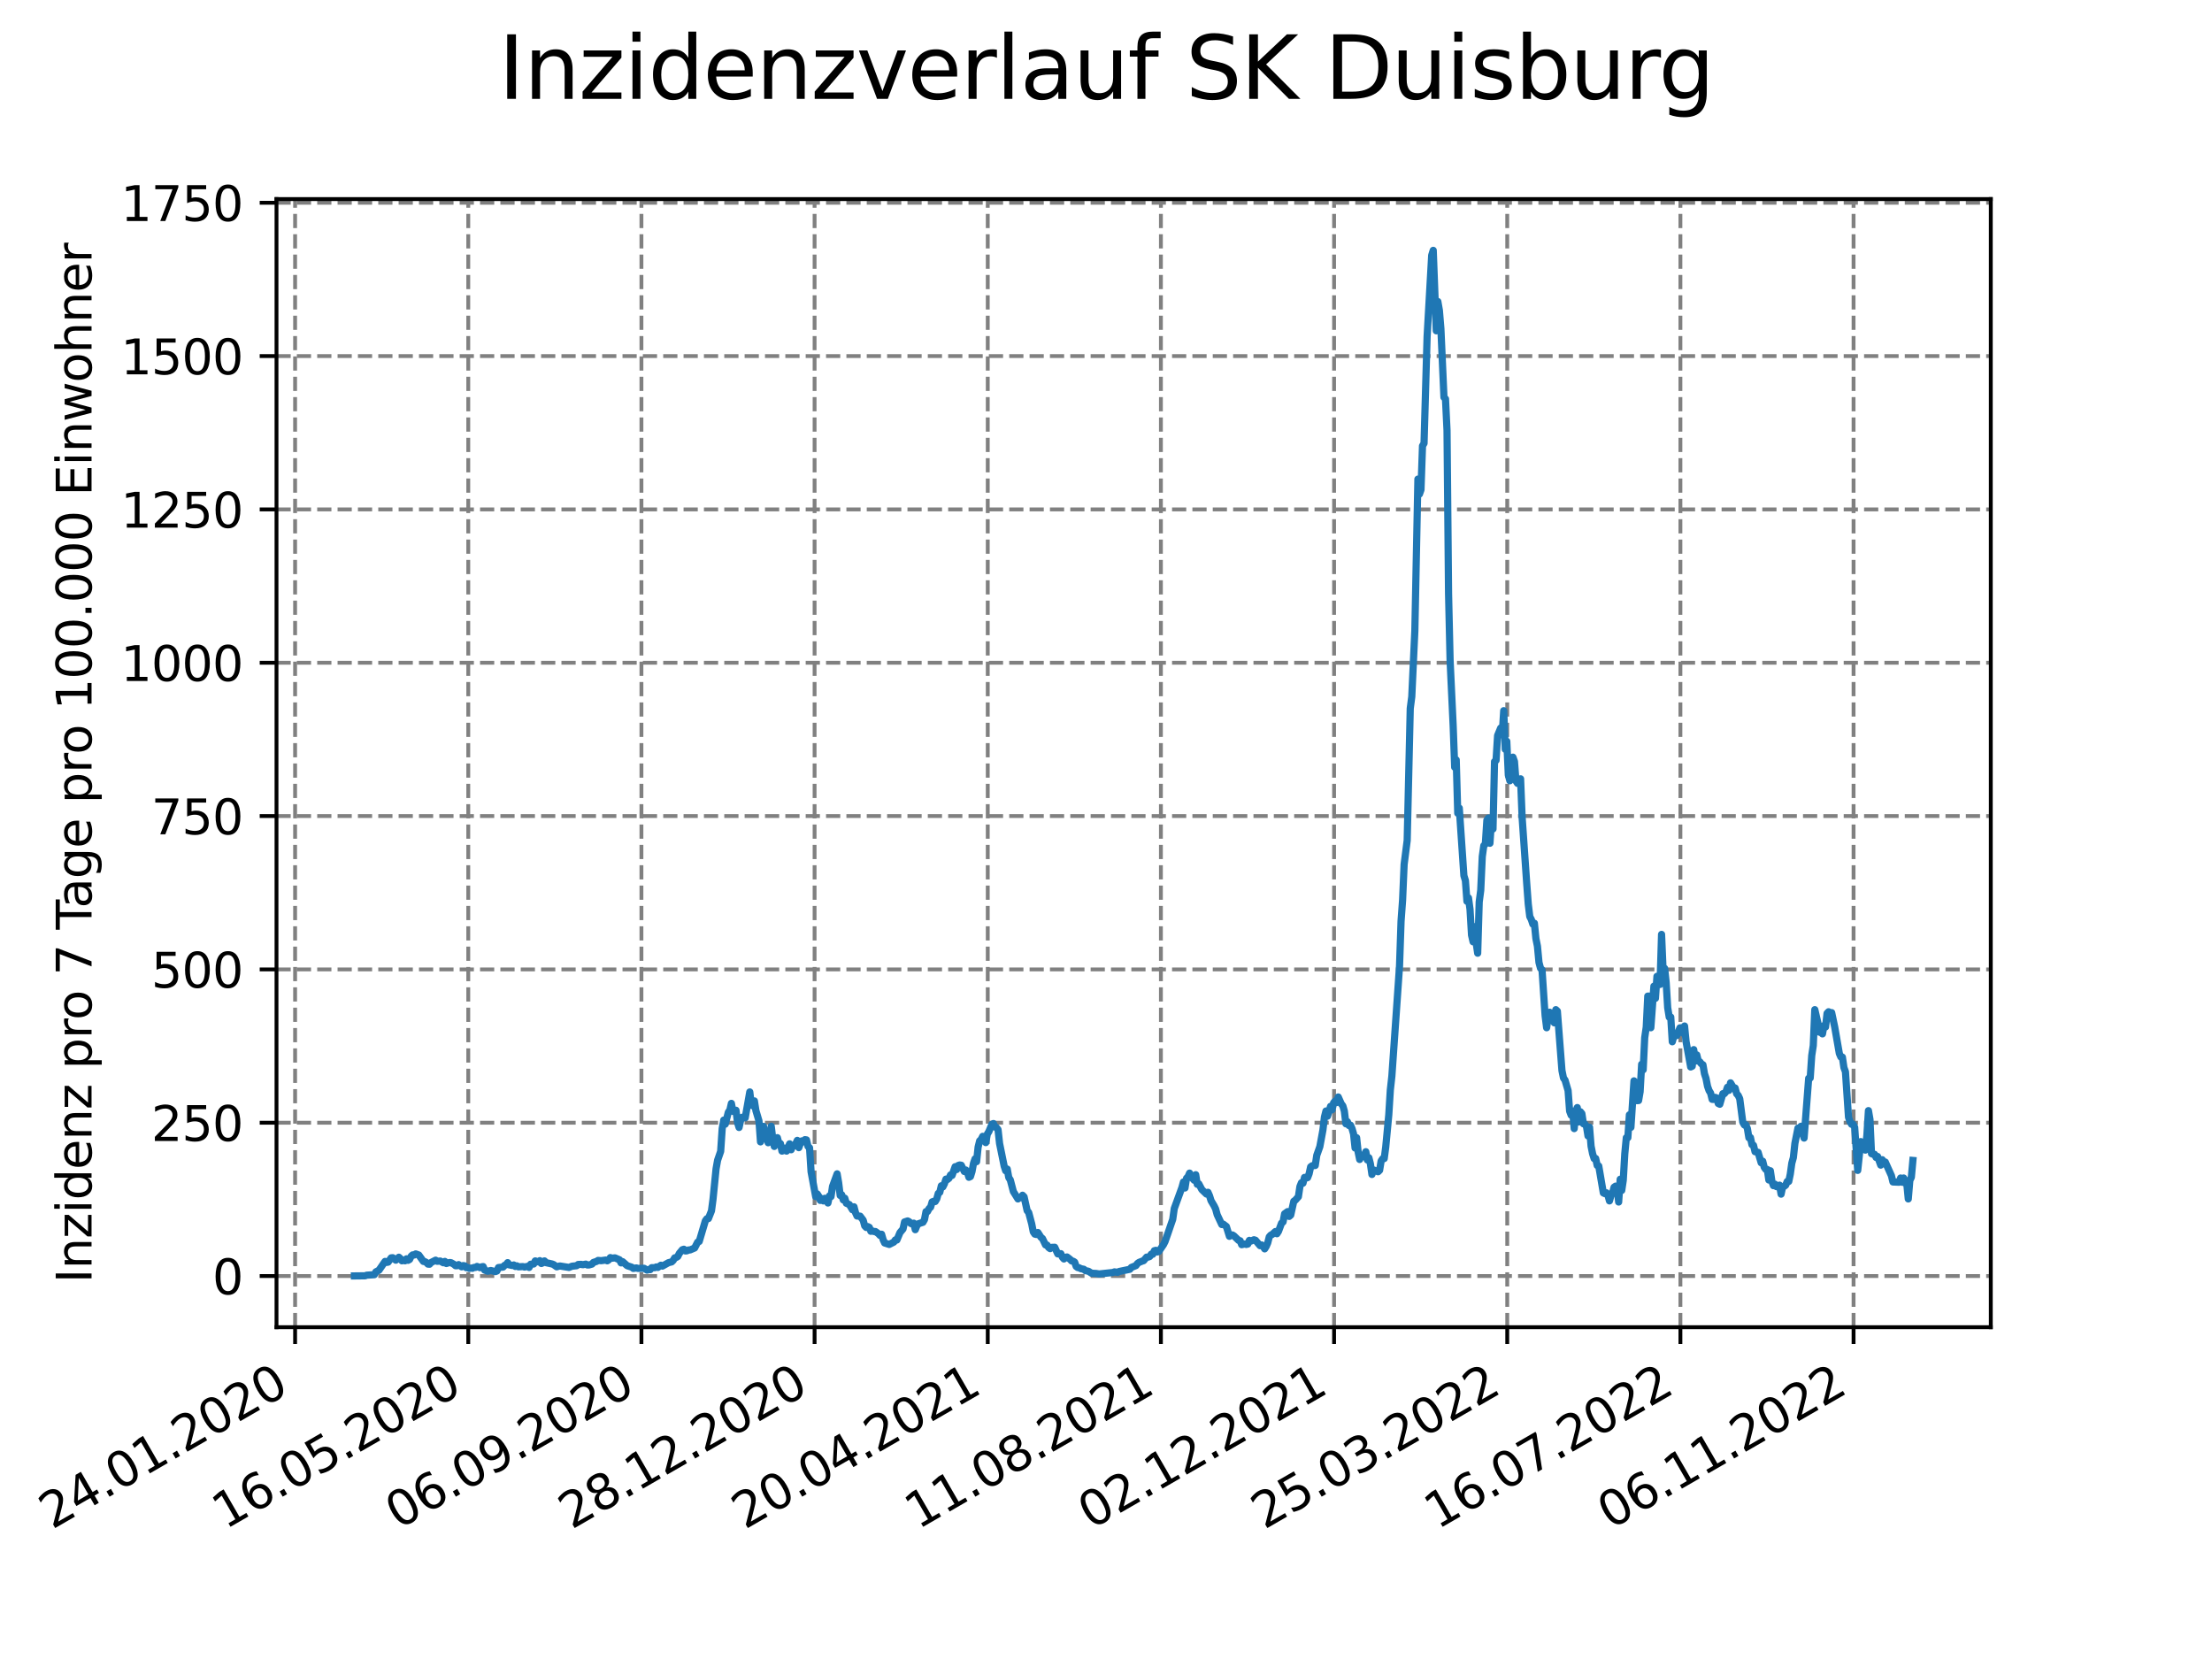 <?xml version="1.0" encoding="utf-8" standalone="no"?>
<!DOCTYPE svg PUBLIC "-//W3C//DTD SVG 1.1//EN"
  "http://www.w3.org/Graphics/SVG/1.1/DTD/svg11.dtd">
<svg xmlns:xlink="http://www.w3.org/1999/xlink" width="460.8pt" height="345.6pt" viewBox="0 0 460.8 345.6" xmlns="http://www.w3.org/2000/svg" version="1.1">
 <defs>
  <style type="text/css">*{stroke-linejoin: round; stroke-linecap: butt}</style>
 </defs>
 <g id="figure_1">
  <g id="patch_1">
   <path d="M 0 345.6 
L 460.8 345.6 
L 460.8 0 
L 0 0 
z
" style="fill: #ffffff"/>
  </g>
  <g id="axes_1">
   <g id="patch_2">
    <path d="M 57.6 276.48 
L 414.72 276.48 
L 414.72 41.472 
L 57.6 41.472 
z
" style="fill: #ffffff"/>
   </g>
   <g id="matplotlib.axis_1">
    <g id="xtick_1">
     <g id="line2d_1">
      <path d="M 61.476 276.48 
L 61.476 41.472 
" clip-path="url(#pc75fac2db0)" style="fill: none; stroke-dasharray: 2.96,1.28; stroke-dashoffset: 0; stroke: #808080; stroke-width: 0.8"/>
     </g>
     <g id="line2d_2">
      <defs>
       <path id="m67097651aa" d="M 0 0 
L 0 3.5 
" style="stroke: #000000; stroke-width: 0.8"/>
      </defs>
      <g>
       <use xlink:href="#m67097651aa" x="61.476" y="276.48" style="stroke: #000000; stroke-width: 0.8"/>
      </g>
     </g>
     <g id="text_1">
      <!-- 24.01.2020 -->
      <g transform="translate(10.851 318.689) rotate(-30) scale(0.1 -0.1)">
       <defs>
        <path id="DejaVuSans-32" d="M 1228 531 
L 3431 531 
L 3431 0 
L 469 0 
L 469 531 
Q 828 903 1448 1529 
Q 2069 2156 2228 2338 
Q 2531 2678 2651 2914 
Q 2772 3150 2772 3378 
Q 2772 3750 2511 3984 
Q 2250 4219 1831 4219 
Q 1534 4219 1204 4116 
Q 875 4013 500 3803 
L 500 4441 
Q 881 4594 1212 4672 
Q 1544 4750 1819 4750 
Q 2544 4750 2975 4387 
Q 3406 4025 3406 3419 
Q 3406 3131 3298 2873 
Q 3191 2616 2906 2266 
Q 2828 2175 2409 1742 
Q 1991 1309 1228 531 
z
" transform="scale(0.016)"/>
        <path id="DejaVuSans-34" d="M 2419 4116 
L 825 1625 
L 2419 1625 
L 2419 4116 
z
M 2253 4666 
L 3047 4666 
L 3047 1625 
L 3713 1625 
L 3713 1100 
L 3047 1100 
L 3047 0 
L 2419 0 
L 2419 1100 
L 313 1100 
L 313 1709 
L 2253 4666 
z
" transform="scale(0.016)"/>
        <path id="DejaVuSans-2e" d="M 684 794 
L 1344 794 
L 1344 0 
L 684 0 
L 684 794 
z
" transform="scale(0.016)"/>
        <path id="DejaVuSans-30" d="M 2034 4250 
Q 1547 4250 1301 3770 
Q 1056 3291 1056 2328 
Q 1056 1369 1301 889 
Q 1547 409 2034 409 
Q 2525 409 2770 889 
Q 3016 1369 3016 2328 
Q 3016 3291 2770 3770 
Q 2525 4250 2034 4250 
z
M 2034 4750 
Q 2819 4750 3233 4129 
Q 3647 3509 3647 2328 
Q 3647 1150 3233 529 
Q 2819 -91 2034 -91 
Q 1250 -91 836 529 
Q 422 1150 422 2328 
Q 422 3509 836 4129 
Q 1250 4750 2034 4750 
z
" transform="scale(0.016)"/>
        <path id="DejaVuSans-31" d="M 794 531 
L 1825 531 
L 1825 4091 
L 703 3866 
L 703 4441 
L 1819 4666 
L 2450 4666 
L 2450 531 
L 3481 531 
L 3481 0 
L 794 0 
L 794 531 
z
" transform="scale(0.016)"/>
       </defs>
       <use xlink:href="#DejaVuSans-32"/>
       <use xlink:href="#DejaVuSans-34" x="63.623"/>
       <use xlink:href="#DejaVuSans-2e" x="127.246"/>
       <use xlink:href="#DejaVuSans-30" x="159.033"/>
       <use xlink:href="#DejaVuSans-31" x="222.656"/>
       <use xlink:href="#DejaVuSans-2e" x="286.279"/>
       <use xlink:href="#DejaVuSans-32" x="318.066"/>
       <use xlink:href="#DejaVuSans-30" x="381.689"/>
       <use xlink:href="#DejaVuSans-32" x="445.312"/>
       <use xlink:href="#DejaVuSans-30" x="508.936"/>
      </g>
     </g>
    </g>
    <g id="xtick_2">
     <g id="line2d_3">
      <path d="M 97.549 276.48 
L 97.549 41.472 
" clip-path="url(#pc75fac2db0)" style="fill: none; stroke-dasharray: 2.96,1.28; stroke-dashoffset: 0; stroke: #808080; stroke-width: 0.8"/>
     </g>
     <g id="line2d_4">
      <g>
       <use xlink:href="#m67097651aa" x="97.549" y="276.48" style="stroke: #000000; stroke-width: 0.8"/>
      </g>
     </g>
     <g id="text_2">
      <!-- 16.05.2020 -->
      <g transform="translate(46.923 318.689) rotate(-30) scale(0.1 -0.1)">
       <defs>
        <path id="DejaVuSans-36" d="M 2113 2584 
Q 1688 2584 1439 2293 
Q 1191 2003 1191 1497 
Q 1191 994 1439 701 
Q 1688 409 2113 409 
Q 2538 409 2786 701 
Q 3034 994 3034 1497 
Q 3034 2003 2786 2293 
Q 2538 2584 2113 2584 
z
M 3366 4563 
L 3366 3988 
Q 3128 4100 2886 4159 
Q 2644 4219 2406 4219 
Q 1781 4219 1451 3797 
Q 1122 3375 1075 2522 
Q 1259 2794 1537 2939 
Q 1816 3084 2150 3084 
Q 2853 3084 3261 2657 
Q 3669 2231 3669 1497 
Q 3669 778 3244 343 
Q 2819 -91 2113 -91 
Q 1303 -91 875 529 
Q 447 1150 447 2328 
Q 447 3434 972 4092 
Q 1497 4750 2381 4750 
Q 2619 4750 2861 4703 
Q 3103 4656 3366 4563 
z
" transform="scale(0.016)"/>
        <path id="DejaVuSans-35" d="M 691 4666 
L 3169 4666 
L 3169 4134 
L 1269 4134 
L 1269 2991 
Q 1406 3038 1543 3061 
Q 1681 3084 1819 3084 
Q 2600 3084 3056 2656 
Q 3513 2228 3513 1497 
Q 3513 744 3044 326 
Q 2575 -91 1722 -91 
Q 1428 -91 1123 -41 
Q 819 9 494 109 
L 494 744 
Q 775 591 1075 516 
Q 1375 441 1709 441 
Q 2250 441 2565 725 
Q 2881 1009 2881 1497 
Q 2881 1984 2565 2268 
Q 2250 2553 1709 2553 
Q 1456 2553 1204 2497 
Q 953 2441 691 2322 
L 691 4666 
z
" transform="scale(0.016)"/>
       </defs>
       <use xlink:href="#DejaVuSans-31"/>
       <use xlink:href="#DejaVuSans-36" x="63.623"/>
       <use xlink:href="#DejaVuSans-2e" x="127.246"/>
       <use xlink:href="#DejaVuSans-30" x="159.033"/>
       <use xlink:href="#DejaVuSans-35" x="222.656"/>
       <use xlink:href="#DejaVuSans-2e" x="286.279"/>
       <use xlink:href="#DejaVuSans-32" x="318.066"/>
       <use xlink:href="#DejaVuSans-30" x="381.689"/>
       <use xlink:href="#DejaVuSans-32" x="445.312"/>
       <use xlink:href="#DejaVuSans-30" x="508.936"/>
      </g>
     </g>
    </g>
    <g id="xtick_3">
     <g id="line2d_5">
      <path d="M 133.621 276.48 
L 133.621 41.472 
" clip-path="url(#pc75fac2db0)" style="fill: none; stroke-dasharray: 2.96,1.28; stroke-dashoffset: 0; stroke: #808080; stroke-width: 0.8"/>
     </g>
     <g id="line2d_6">
      <g>
       <use xlink:href="#m67097651aa" x="133.621" y="276.48" style="stroke: #000000; stroke-width: 0.8"/>
      </g>
     </g>
     <g id="text_3">
      <!-- 06.09.2020 -->
      <g transform="translate(82.996 318.689) rotate(-30) scale(0.1 -0.1)">
       <defs>
        <path id="DejaVuSans-39" d="M 703 97 
L 703 672 
Q 941 559 1184 500 
Q 1428 441 1663 441 
Q 2288 441 2617 861 
Q 2947 1281 2994 2138 
Q 2813 1869 2534 1725 
Q 2256 1581 1919 1581 
Q 1219 1581 811 2004 
Q 403 2428 403 3163 
Q 403 3881 828 4315 
Q 1253 4750 1959 4750 
Q 2769 4750 3195 4129 
Q 3622 3509 3622 2328 
Q 3622 1225 3098 567 
Q 2575 -91 1691 -91 
Q 1453 -91 1209 -44 
Q 966 3 703 97 
z
M 1959 2075 
Q 2384 2075 2632 2365 
Q 2881 2656 2881 3163 
Q 2881 3666 2632 3958 
Q 2384 4250 1959 4250 
Q 1534 4250 1286 3958 
Q 1038 3666 1038 3163 
Q 1038 2656 1286 2365 
Q 1534 2075 1959 2075 
z
" transform="scale(0.016)"/>
       </defs>
       <use xlink:href="#DejaVuSans-30"/>
       <use xlink:href="#DejaVuSans-36" x="63.623"/>
       <use xlink:href="#DejaVuSans-2e" x="127.246"/>
       <use xlink:href="#DejaVuSans-30" x="159.033"/>
       <use xlink:href="#DejaVuSans-39" x="222.656"/>
       <use xlink:href="#DejaVuSans-2e" x="286.279"/>
       <use xlink:href="#DejaVuSans-32" x="318.066"/>
       <use xlink:href="#DejaVuSans-30" x="381.689"/>
       <use xlink:href="#DejaVuSans-32" x="445.312"/>
       <use xlink:href="#DejaVuSans-30" x="508.936"/>
      </g>
     </g>
    </g>
    <g id="xtick_4">
     <g id="line2d_7">
      <path d="M 169.694 276.48 
L 169.694 41.472 
" clip-path="url(#pc75fac2db0)" style="fill: none; stroke-dasharray: 2.96,1.28; stroke-dashoffset: 0; stroke: #808080; stroke-width: 0.8"/>
     </g>
     <g id="line2d_8">
      <g>
       <use xlink:href="#m67097651aa" x="169.694" y="276.48" style="stroke: #000000; stroke-width: 0.8"/>
      </g>
     </g>
     <g id="text_4">
      <!-- 28.12.2020 -->
      <g transform="translate(119.069 318.689) rotate(-30) scale(0.1 -0.1)">
       <defs>
        <path id="DejaVuSans-38" d="M 2034 2216 
Q 1584 2216 1326 1975 
Q 1069 1734 1069 1313 
Q 1069 891 1326 650 
Q 1584 409 2034 409 
Q 2484 409 2743 651 
Q 3003 894 3003 1313 
Q 3003 1734 2745 1975 
Q 2488 2216 2034 2216 
z
M 1403 2484 
Q 997 2584 770 2862 
Q 544 3141 544 3541 
Q 544 4100 942 4425 
Q 1341 4750 2034 4750 
Q 2731 4750 3128 4425 
Q 3525 4100 3525 3541 
Q 3525 3141 3298 2862 
Q 3072 2584 2669 2484 
Q 3125 2378 3379 2068 
Q 3634 1759 3634 1313 
Q 3634 634 3220 271 
Q 2806 -91 2034 -91 
Q 1263 -91 848 271 
Q 434 634 434 1313 
Q 434 1759 690 2068 
Q 947 2378 1403 2484 
z
M 1172 3481 
Q 1172 3119 1398 2916 
Q 1625 2713 2034 2713 
Q 2441 2713 2670 2916 
Q 2900 3119 2900 3481 
Q 2900 3844 2670 4047 
Q 2441 4250 2034 4250 
Q 1625 4250 1398 4047 
Q 1172 3844 1172 3481 
z
" transform="scale(0.016)"/>
       </defs>
       <use xlink:href="#DejaVuSans-32"/>
       <use xlink:href="#DejaVuSans-38" x="63.623"/>
       <use xlink:href="#DejaVuSans-2e" x="127.246"/>
       <use xlink:href="#DejaVuSans-31" x="159.033"/>
       <use xlink:href="#DejaVuSans-32" x="222.656"/>
       <use xlink:href="#DejaVuSans-2e" x="286.279"/>
       <use xlink:href="#DejaVuSans-32" x="318.066"/>
       <use xlink:href="#DejaVuSans-30" x="381.689"/>
       <use xlink:href="#DejaVuSans-32" x="445.312"/>
       <use xlink:href="#DejaVuSans-30" x="508.936"/>
      </g>
     </g>
    </g>
    <g id="xtick_5">
     <g id="line2d_9">
      <path d="M 205.767 276.48 
L 205.767 41.472 
" clip-path="url(#pc75fac2db0)" style="fill: none; stroke-dasharray: 2.96,1.28; stroke-dashoffset: 0; stroke: #808080; stroke-width: 0.8"/>
     </g>
     <g id="line2d_10">
      <g>
       <use xlink:href="#m67097651aa" x="205.767" y="276.48" style="stroke: #000000; stroke-width: 0.8"/>
      </g>
     </g>
     <g id="text_5">
      <!-- 20.04.2021 -->
      <g transform="translate(155.142 318.689) rotate(-30) scale(0.1 -0.1)">
       <use xlink:href="#DejaVuSans-32"/>
       <use xlink:href="#DejaVuSans-30" x="63.623"/>
       <use xlink:href="#DejaVuSans-2e" x="127.246"/>
       <use xlink:href="#DejaVuSans-30" x="159.033"/>
       <use xlink:href="#DejaVuSans-34" x="222.656"/>
       <use xlink:href="#DejaVuSans-2e" x="286.279"/>
       <use xlink:href="#DejaVuSans-32" x="318.066"/>
       <use xlink:href="#DejaVuSans-30" x="381.689"/>
       <use xlink:href="#DejaVuSans-32" x="445.312"/>
       <use xlink:href="#DejaVuSans-31" x="508.936"/>
      </g>
     </g>
    </g>
    <g id="xtick_6">
     <g id="line2d_11">
      <path d="M 241.84 276.48 
L 241.84 41.472 
" clip-path="url(#pc75fac2db0)" style="fill: none; stroke-dasharray: 2.96,1.28; stroke-dashoffset: 0; stroke: #808080; stroke-width: 0.8"/>
     </g>
     <g id="line2d_12">
      <g>
       <use xlink:href="#m67097651aa" x="241.84" y="276.48" style="stroke: #000000; stroke-width: 0.8"/>
      </g>
     </g>
     <g id="text_6">
      <!-- 11.08.2021 -->
      <g transform="translate(191.214 318.689) rotate(-30) scale(0.1 -0.1)">
       <use xlink:href="#DejaVuSans-31"/>
       <use xlink:href="#DejaVuSans-31" x="63.623"/>
       <use xlink:href="#DejaVuSans-2e" x="127.246"/>
       <use xlink:href="#DejaVuSans-30" x="159.033"/>
       <use xlink:href="#DejaVuSans-38" x="222.656"/>
       <use xlink:href="#DejaVuSans-2e" x="286.279"/>
       <use xlink:href="#DejaVuSans-32" x="318.066"/>
       <use xlink:href="#DejaVuSans-30" x="381.689"/>
       <use xlink:href="#DejaVuSans-32" x="445.312"/>
       <use xlink:href="#DejaVuSans-31" x="508.936"/>
      </g>
     </g>
    </g>
    <g id="xtick_7">
     <g id="line2d_13">
      <path d="M 277.912 276.48 
L 277.912 41.472 
" clip-path="url(#pc75fac2db0)" style="fill: none; stroke-dasharray: 2.96,1.28; stroke-dashoffset: 0; stroke: #808080; stroke-width: 0.8"/>
     </g>
     <g id="line2d_14">
      <g>
       <use xlink:href="#m67097651aa" x="277.912" y="276.48" style="stroke: #000000; stroke-width: 0.8"/>
      </g>
     </g>
     <g id="text_7">
      <!-- 02.12.2021 -->
      <g transform="translate(227.287 318.689) rotate(-30) scale(0.1 -0.1)">
       <use xlink:href="#DejaVuSans-30"/>
       <use xlink:href="#DejaVuSans-32" x="63.623"/>
       <use xlink:href="#DejaVuSans-2e" x="127.246"/>
       <use xlink:href="#DejaVuSans-31" x="159.033"/>
       <use xlink:href="#DejaVuSans-32" x="222.656"/>
       <use xlink:href="#DejaVuSans-2e" x="286.279"/>
       <use xlink:href="#DejaVuSans-32" x="318.066"/>
       <use xlink:href="#DejaVuSans-30" x="381.689"/>
       <use xlink:href="#DejaVuSans-32" x="445.312"/>
       <use xlink:href="#DejaVuSans-31" x="508.936"/>
      </g>
     </g>
    </g>
    <g id="xtick_8">
     <g id="line2d_15">
      <path d="M 313.985 276.48 
L 313.985 41.472 
" clip-path="url(#pc75fac2db0)" style="fill: none; stroke-dasharray: 2.96,1.28; stroke-dashoffset: 0; stroke: #808080; stroke-width: 0.8"/>
     </g>
     <g id="line2d_16">
      <g>
       <use xlink:href="#m67097651aa" x="313.985" y="276.48" style="stroke: #000000; stroke-width: 0.8"/>
      </g>
     </g>
     <g id="text_8">
      <!-- 25.03.2022 -->
      <g transform="translate(263.36 318.689) rotate(-30) scale(0.1 -0.1)">
       <defs>
        <path id="DejaVuSans-33" d="M 2597 2516 
Q 3050 2419 3304 2112 
Q 3559 1806 3559 1356 
Q 3559 666 3084 287 
Q 2609 -91 1734 -91 
Q 1441 -91 1130 -33 
Q 819 25 488 141 
L 488 750 
Q 750 597 1062 519 
Q 1375 441 1716 441 
Q 2309 441 2620 675 
Q 2931 909 2931 1356 
Q 2931 1769 2642 2001 
Q 2353 2234 1838 2234 
L 1294 2234 
L 1294 2753 
L 1863 2753 
Q 2328 2753 2575 2939 
Q 2822 3125 2822 3475 
Q 2822 3834 2567 4026 
Q 2313 4219 1838 4219 
Q 1578 4219 1281 4162 
Q 984 4106 628 3988 
L 628 4550 
Q 988 4650 1302 4700 
Q 1616 4750 1894 4750 
Q 2613 4750 3031 4423 
Q 3450 4097 3450 3541 
Q 3450 3153 3228 2886 
Q 3006 2619 2597 2516 
z
" transform="scale(0.016)"/>
       </defs>
       <use xlink:href="#DejaVuSans-32"/>
       <use xlink:href="#DejaVuSans-35" x="63.623"/>
       <use xlink:href="#DejaVuSans-2e" x="127.246"/>
       <use xlink:href="#DejaVuSans-30" x="159.033"/>
       <use xlink:href="#DejaVuSans-33" x="222.656"/>
       <use xlink:href="#DejaVuSans-2e" x="286.279"/>
       <use xlink:href="#DejaVuSans-32" x="318.066"/>
       <use xlink:href="#DejaVuSans-30" x="381.689"/>
       <use xlink:href="#DejaVuSans-32" x="445.312"/>
       <use xlink:href="#DejaVuSans-32" x="508.936"/>
      </g>
     </g>
    </g>
    <g id="xtick_9">
     <g id="line2d_17">
      <path d="M 350.058 276.48 
L 350.058 41.472 
" clip-path="url(#pc75fac2db0)" style="fill: none; stroke-dasharray: 2.96,1.28; stroke-dashoffset: 0; stroke: #808080; stroke-width: 0.8"/>
     </g>
     <g id="line2d_18">
      <g>
       <use xlink:href="#m67097651aa" x="350.058" y="276.48" style="stroke: #000000; stroke-width: 0.8"/>
      </g>
     </g>
     <g id="text_9">
      <!-- 16.07.2022 -->
      <g transform="translate(299.433 318.689) rotate(-30) scale(0.1 -0.1)">
       <defs>
        <path id="DejaVuSans-37" d="M 525 4666 
L 3525 4666 
L 3525 4397 
L 1831 0 
L 1172 0 
L 2766 4134 
L 525 4134 
L 525 4666 
z
" transform="scale(0.016)"/>
       </defs>
       <use xlink:href="#DejaVuSans-31"/>
       <use xlink:href="#DejaVuSans-36" x="63.623"/>
       <use xlink:href="#DejaVuSans-2e" x="127.246"/>
       <use xlink:href="#DejaVuSans-30" x="159.033"/>
       <use xlink:href="#DejaVuSans-37" x="222.656"/>
       <use xlink:href="#DejaVuSans-2e" x="286.279"/>
       <use xlink:href="#DejaVuSans-32" x="318.066"/>
       <use xlink:href="#DejaVuSans-30" x="381.689"/>
       <use xlink:href="#DejaVuSans-32" x="445.312"/>
       <use xlink:href="#DejaVuSans-32" x="508.936"/>
      </g>
     </g>
    </g>
    <g id="xtick_10">
     <g id="line2d_19">
      <path d="M 386.131 276.48 
L 386.131 41.472 
" clip-path="url(#pc75fac2db0)" style="fill: none; stroke-dasharray: 2.96,1.28; stroke-dashoffset: 0; stroke: #808080; stroke-width: 0.8"/>
     </g>
     <g id="line2d_20">
      <g>
       <use xlink:href="#m67097651aa" x="386.131" y="276.48" style="stroke: #000000; stroke-width: 0.8"/>
      </g>
     </g>
     <g id="text_10">
      <!-- 06.11.2022 -->
      <g transform="translate(335.505 318.689) rotate(-30) scale(0.1 -0.1)">
       <use xlink:href="#DejaVuSans-30"/>
       <use xlink:href="#DejaVuSans-36" x="63.623"/>
       <use xlink:href="#DejaVuSans-2e" x="127.246"/>
       <use xlink:href="#DejaVuSans-31" x="159.033"/>
       <use xlink:href="#DejaVuSans-31" x="222.656"/>
       <use xlink:href="#DejaVuSans-2e" x="286.279"/>
       <use xlink:href="#DejaVuSans-32" x="318.066"/>
       <use xlink:href="#DejaVuSans-30" x="381.689"/>
       <use xlink:href="#DejaVuSans-32" x="445.312"/>
       <use xlink:href="#DejaVuSans-32" x="508.936"/>
      </g>
     </g>
    </g>
   </g>
   <g id="matplotlib.axis_2">
    <g id="ytick_1">
     <g id="line2d_21">
      <path d="M 57.6 265.823 
L 414.72 265.823 
" clip-path="url(#pc75fac2db0)" style="fill: none; stroke-dasharray: 2.96,1.28; stroke-dashoffset: 0; stroke: #808080; stroke-width: 0.8"/>
     </g>
     <g id="line2d_22">
      <defs>
       <path id="m5f88945374" d="M 0 0 
L -3.5 0 
" style="stroke: #000000; stroke-width: 0.8"/>
      </defs>
      <g>
       <use xlink:href="#m5f88945374" x="57.6" y="265.823" style="stroke: #000000; stroke-width: 0.8"/>
      </g>
     </g>
     <g id="text_11">
      <!-- 0 -->
      <g transform="translate(44.237 269.623) scale(0.1 -0.1)">
       <use xlink:href="#DejaVuSans-30"/>
      </g>
     </g>
    </g>
    <g id="ytick_2">
     <g id="line2d_23">
      <path d="M 57.6 233.883 
L 414.72 233.883 
" clip-path="url(#pc75fac2db0)" style="fill: none; stroke-dasharray: 2.96,1.28; stroke-dashoffset: 0; stroke: #808080; stroke-width: 0.8"/>
     </g>
     <g id="line2d_24">
      <g>
       <use xlink:href="#m5f88945374" x="57.6" y="233.883" style="stroke: #000000; stroke-width: 0.8"/>
      </g>
     </g>
     <g id="text_12">
      <!-- 250 -->
      <g transform="translate(31.512 237.682) scale(0.1 -0.1)">
       <use xlink:href="#DejaVuSans-32"/>
       <use xlink:href="#DejaVuSans-35" x="63.623"/>
       <use xlink:href="#DejaVuSans-30" x="127.246"/>
      </g>
     </g>
    </g>
    <g id="ytick_3">
     <g id="line2d_25">
      <path d="M 57.6 201.942 
L 414.72 201.942 
" clip-path="url(#pc75fac2db0)" style="fill: none; stroke-dasharray: 2.96,1.28; stroke-dashoffset: 0; stroke: #808080; stroke-width: 0.8"/>
     </g>
     <g id="line2d_26">
      <g>
       <use xlink:href="#m5f88945374" x="57.6" y="201.942" style="stroke: #000000; stroke-width: 0.8"/>
      </g>
     </g>
     <g id="text_13">
      <!-- 500 -->
      <g transform="translate(31.512 205.741) scale(0.1 -0.1)">
       <use xlink:href="#DejaVuSans-35"/>
       <use xlink:href="#DejaVuSans-30" x="63.623"/>
       <use xlink:href="#DejaVuSans-30" x="127.246"/>
      </g>
     </g>
    </g>
    <g id="ytick_4">
     <g id="line2d_27">
      <path d="M 57.6 170.002 
L 414.72 170.002 
" clip-path="url(#pc75fac2db0)" style="fill: none; stroke-dasharray: 2.96,1.28; stroke-dashoffset: 0; stroke: #808080; stroke-width: 0.8"/>
     </g>
     <g id="line2d_28">
      <g>
       <use xlink:href="#m5f88945374" x="57.6" y="170.002" style="stroke: #000000; stroke-width: 0.8"/>
      </g>
     </g>
     <g id="text_14">
      <!-- 750 -->
      <g transform="translate(31.512 173.801) scale(0.1 -0.1)">
       <use xlink:href="#DejaVuSans-37"/>
       <use xlink:href="#DejaVuSans-35" x="63.623"/>
       <use xlink:href="#DejaVuSans-30" x="127.246"/>
      </g>
     </g>
    </g>
    <g id="ytick_5">
     <g id="line2d_29">
      <path d="M 57.6 138.061 
L 414.72 138.061 
" clip-path="url(#pc75fac2db0)" style="fill: none; stroke-dasharray: 2.96,1.28; stroke-dashoffset: 0; stroke: #808080; stroke-width: 0.8"/>
     </g>
     <g id="line2d_30">
      <g>
       <use xlink:href="#m5f88945374" x="57.6" y="138.061" style="stroke: #000000; stroke-width: 0.8"/>
      </g>
     </g>
     <g id="text_15">
      <!-- 1000 -->
      <g transform="translate(25.15 141.86) scale(0.1 -0.1)">
       <use xlink:href="#DejaVuSans-31"/>
       <use xlink:href="#DejaVuSans-30" x="63.623"/>
       <use xlink:href="#DejaVuSans-30" x="127.246"/>
       <use xlink:href="#DejaVuSans-30" x="190.869"/>
      </g>
     </g>
    </g>
    <g id="ytick_6">
     <g id="line2d_31">
      <path d="M 57.6 106.12 
L 414.72 106.12 
" clip-path="url(#pc75fac2db0)" style="fill: none; stroke-dasharray: 2.96,1.28; stroke-dashoffset: 0; stroke: #808080; stroke-width: 0.8"/>
     </g>
     <g id="line2d_32">
      <g>
       <use xlink:href="#m5f88945374" x="57.6" y="106.12" style="stroke: #000000; stroke-width: 0.8"/>
      </g>
     </g>
     <g id="text_16">
      <!-- 1250 -->
      <g transform="translate(25.15 109.92) scale(0.1 -0.1)">
       <use xlink:href="#DejaVuSans-31"/>
       <use xlink:href="#DejaVuSans-32" x="63.623"/>
       <use xlink:href="#DejaVuSans-35" x="127.246"/>
       <use xlink:href="#DejaVuSans-30" x="190.869"/>
      </g>
     </g>
    </g>
    <g id="ytick_7">
     <g id="line2d_33">
      <path d="M 57.6 74.18 
L 414.72 74.18 
" clip-path="url(#pc75fac2db0)" style="fill: none; stroke-dasharray: 2.96,1.28; stroke-dashoffset: 0; stroke: #808080; stroke-width: 0.8"/>
     </g>
     <g id="line2d_34">
      <g>
       <use xlink:href="#m5f88945374" x="57.6" y="74.18" style="stroke: #000000; stroke-width: 0.8"/>
      </g>
     </g>
     <g id="text_17">
      <!-- 1500 -->
      <g transform="translate(25.15 77.979) scale(0.1 -0.1)">
       <use xlink:href="#DejaVuSans-31"/>
       <use xlink:href="#DejaVuSans-35" x="63.623"/>
       <use xlink:href="#DejaVuSans-30" x="127.246"/>
       <use xlink:href="#DejaVuSans-30" x="190.869"/>
      </g>
     </g>
    </g>
    <g id="ytick_8">
     <g id="line2d_35">
      <path d="M 57.6 42.239 
L 414.72 42.239 
" clip-path="url(#pc75fac2db0)" style="fill: none; stroke-dasharray: 2.96,1.28; stroke-dashoffset: 0; stroke: #808080; stroke-width: 0.8"/>
     </g>
     <g id="line2d_36">
      <g>
       <use xlink:href="#m5f88945374" x="57.6" y="42.239" style="stroke: #000000; stroke-width: 0.8"/>
      </g>
     </g>
     <g id="text_18">
      <!-- 1750 -->
      <g transform="translate(25.15 46.038) scale(0.1 -0.1)">
       <use xlink:href="#DejaVuSans-31"/>
       <use xlink:href="#DejaVuSans-37" x="63.623"/>
       <use xlink:href="#DejaVuSans-35" x="127.246"/>
       <use xlink:href="#DejaVuSans-30" x="190.869"/>
      </g>
     </g>
    </g>
    <g id="text_19">
     <!-- Inzidenz pro 7 Tage pro 100.000 Einwohner -->
     <g transform="translate(19.07 267.301) rotate(-90) scale(0.1 -0.1)">
      <defs>
       <path id="DejaVuSans-49" d="M 628 4666 
L 1259 4666 
L 1259 0 
L 628 0 
L 628 4666 
z
" transform="scale(0.016)"/>
       <path id="DejaVuSans-6e" d="M 3513 2113 
L 3513 0 
L 2938 0 
L 2938 2094 
Q 2938 2591 2744 2837 
Q 2550 3084 2163 3084 
Q 1697 3084 1428 2787 
Q 1159 2491 1159 1978 
L 1159 0 
L 581 0 
L 581 3500 
L 1159 3500 
L 1159 2956 
Q 1366 3272 1645 3428 
Q 1925 3584 2291 3584 
Q 2894 3584 3203 3211 
Q 3513 2838 3513 2113 
z
" transform="scale(0.016)"/>
       <path id="DejaVuSans-7a" d="M 353 3500 
L 3084 3500 
L 3084 2975 
L 922 459 
L 3084 459 
L 3084 0 
L 275 0 
L 275 525 
L 2438 3041 
L 353 3041 
L 353 3500 
z
" transform="scale(0.016)"/>
       <path id="DejaVuSans-69" d="M 603 3500 
L 1178 3500 
L 1178 0 
L 603 0 
L 603 3500 
z
M 603 4863 
L 1178 4863 
L 1178 4134 
L 603 4134 
L 603 4863 
z
" transform="scale(0.016)"/>
       <path id="DejaVuSans-64" d="M 2906 2969 
L 2906 4863 
L 3481 4863 
L 3481 0 
L 2906 0 
L 2906 525 
Q 2725 213 2448 61 
Q 2172 -91 1784 -91 
Q 1150 -91 751 415 
Q 353 922 353 1747 
Q 353 2572 751 3078 
Q 1150 3584 1784 3584 
Q 2172 3584 2448 3432 
Q 2725 3281 2906 2969 
z
M 947 1747 
Q 947 1113 1208 752 
Q 1469 391 1925 391 
Q 2381 391 2643 752 
Q 2906 1113 2906 1747 
Q 2906 2381 2643 2742 
Q 2381 3103 1925 3103 
Q 1469 3103 1208 2742 
Q 947 2381 947 1747 
z
" transform="scale(0.016)"/>
       <path id="DejaVuSans-65" d="M 3597 1894 
L 3597 1613 
L 953 1613 
Q 991 1019 1311 708 
Q 1631 397 2203 397 
Q 2534 397 2845 478 
Q 3156 559 3463 722 
L 3463 178 
Q 3153 47 2828 -22 
Q 2503 -91 2169 -91 
Q 1331 -91 842 396 
Q 353 884 353 1716 
Q 353 2575 817 3079 
Q 1281 3584 2069 3584 
Q 2775 3584 3186 3129 
Q 3597 2675 3597 1894 
z
M 3022 2063 
Q 3016 2534 2758 2815 
Q 2500 3097 2075 3097 
Q 1594 3097 1305 2825 
Q 1016 2553 972 2059 
L 3022 2063 
z
" transform="scale(0.016)"/>
       <path id="DejaVuSans-20" transform="scale(0.016)"/>
       <path id="DejaVuSans-70" d="M 1159 525 
L 1159 -1331 
L 581 -1331 
L 581 3500 
L 1159 3500 
L 1159 2969 
Q 1341 3281 1617 3432 
Q 1894 3584 2278 3584 
Q 2916 3584 3314 3078 
Q 3713 2572 3713 1747 
Q 3713 922 3314 415 
Q 2916 -91 2278 -91 
Q 1894 -91 1617 61 
Q 1341 213 1159 525 
z
M 3116 1747 
Q 3116 2381 2855 2742 
Q 2594 3103 2138 3103 
Q 1681 3103 1420 2742 
Q 1159 2381 1159 1747 
Q 1159 1113 1420 752 
Q 1681 391 2138 391 
Q 2594 391 2855 752 
Q 3116 1113 3116 1747 
z
" transform="scale(0.016)"/>
       <path id="DejaVuSans-72" d="M 2631 2963 
Q 2534 3019 2420 3045 
Q 2306 3072 2169 3072 
Q 1681 3072 1420 2755 
Q 1159 2438 1159 1844 
L 1159 0 
L 581 0 
L 581 3500 
L 1159 3500 
L 1159 2956 
Q 1341 3275 1631 3429 
Q 1922 3584 2338 3584 
Q 2397 3584 2469 3576 
Q 2541 3569 2628 3553 
L 2631 2963 
z
" transform="scale(0.016)"/>
       <path id="DejaVuSans-6f" d="M 1959 3097 
Q 1497 3097 1228 2736 
Q 959 2375 959 1747 
Q 959 1119 1226 758 
Q 1494 397 1959 397 
Q 2419 397 2687 759 
Q 2956 1122 2956 1747 
Q 2956 2369 2687 2733 
Q 2419 3097 1959 3097 
z
M 1959 3584 
Q 2709 3584 3137 3096 
Q 3566 2609 3566 1747 
Q 3566 888 3137 398 
Q 2709 -91 1959 -91 
Q 1206 -91 779 398 
Q 353 888 353 1747 
Q 353 2609 779 3096 
Q 1206 3584 1959 3584 
z
" transform="scale(0.016)"/>
       <path id="DejaVuSans-54" d="M -19 4666 
L 3928 4666 
L 3928 4134 
L 2272 4134 
L 2272 0 
L 1638 0 
L 1638 4134 
L -19 4134 
L -19 4666 
z
" transform="scale(0.016)"/>
       <path id="DejaVuSans-61" d="M 2194 1759 
Q 1497 1759 1228 1600 
Q 959 1441 959 1056 
Q 959 750 1161 570 
Q 1363 391 1709 391 
Q 2188 391 2477 730 
Q 2766 1069 2766 1631 
L 2766 1759 
L 2194 1759 
z
M 3341 1997 
L 3341 0 
L 2766 0 
L 2766 531 
Q 2569 213 2275 61 
Q 1981 -91 1556 -91 
Q 1019 -91 701 211 
Q 384 513 384 1019 
Q 384 1609 779 1909 
Q 1175 2209 1959 2209 
L 2766 2209 
L 2766 2266 
Q 2766 2663 2505 2880 
Q 2244 3097 1772 3097 
Q 1472 3097 1187 3025 
Q 903 2953 641 2809 
L 641 3341 
Q 956 3463 1253 3523 
Q 1550 3584 1831 3584 
Q 2591 3584 2966 3190 
Q 3341 2797 3341 1997 
z
" transform="scale(0.016)"/>
       <path id="DejaVuSans-67" d="M 2906 1791 
Q 2906 2416 2648 2759 
Q 2391 3103 1925 3103 
Q 1463 3103 1205 2759 
Q 947 2416 947 1791 
Q 947 1169 1205 825 
Q 1463 481 1925 481 
Q 2391 481 2648 825 
Q 2906 1169 2906 1791 
z
M 3481 434 
Q 3481 -459 3084 -895 
Q 2688 -1331 1869 -1331 
Q 1566 -1331 1297 -1286 
Q 1028 -1241 775 -1147 
L 775 -588 
Q 1028 -725 1275 -790 
Q 1522 -856 1778 -856 
Q 2344 -856 2625 -561 
Q 2906 -266 2906 331 
L 2906 616 
Q 2728 306 2450 153 
Q 2172 0 1784 0 
Q 1141 0 747 490 
Q 353 981 353 1791 
Q 353 2603 747 3093 
Q 1141 3584 1784 3584 
Q 2172 3584 2450 3431 
Q 2728 3278 2906 2969 
L 2906 3500 
L 3481 3500 
L 3481 434 
z
" transform="scale(0.016)"/>
       <path id="DejaVuSans-45" d="M 628 4666 
L 3578 4666 
L 3578 4134 
L 1259 4134 
L 1259 2753 
L 3481 2753 
L 3481 2222 
L 1259 2222 
L 1259 531 
L 3634 531 
L 3634 0 
L 628 0 
L 628 4666 
z
" transform="scale(0.016)"/>
       <path id="DejaVuSans-77" d="M 269 3500 
L 844 3500 
L 1563 769 
L 2278 3500 
L 2956 3500 
L 3675 769 
L 4391 3500 
L 4966 3500 
L 4050 0 
L 3372 0 
L 2619 2869 
L 1863 0 
L 1184 0 
L 269 3500 
z
" transform="scale(0.016)"/>
       <path id="DejaVuSans-68" d="M 3513 2113 
L 3513 0 
L 2938 0 
L 2938 2094 
Q 2938 2591 2744 2837 
Q 2550 3084 2163 3084 
Q 1697 3084 1428 2787 
Q 1159 2491 1159 1978 
L 1159 0 
L 581 0 
L 581 4863 
L 1159 4863 
L 1159 2956 
Q 1366 3272 1645 3428 
Q 1925 3584 2291 3584 
Q 2894 3584 3203 3211 
Q 3513 2838 3513 2113 
z
" transform="scale(0.016)"/>
      </defs>
      <use xlink:href="#DejaVuSans-49"/>
      <use xlink:href="#DejaVuSans-6e" x="29.492"/>
      <use xlink:href="#DejaVuSans-7a" x="92.871"/>
      <use xlink:href="#DejaVuSans-69" x="145.361"/>
      <use xlink:href="#DejaVuSans-64" x="173.145"/>
      <use xlink:href="#DejaVuSans-65" x="236.621"/>
      <use xlink:href="#DejaVuSans-6e" x="298.145"/>
      <use xlink:href="#DejaVuSans-7a" x="361.523"/>
      <use xlink:href="#DejaVuSans-20" x="414.014"/>
      <use xlink:href="#DejaVuSans-70" x="445.801"/>
      <use xlink:href="#DejaVuSans-72" x="509.277"/>
      <use xlink:href="#DejaVuSans-6f" x="548.141"/>
      <use xlink:href="#DejaVuSans-20" x="609.322"/>
      <use xlink:href="#DejaVuSans-37" x="641.109"/>
      <use xlink:href="#DejaVuSans-20" x="704.732"/>
      <use xlink:href="#DejaVuSans-54" x="736.52"/>
      <use xlink:href="#DejaVuSans-61" x="781.104"/>
      <use xlink:href="#DejaVuSans-67" x="842.383"/>
      <use xlink:href="#DejaVuSans-65" x="905.859"/>
      <use xlink:href="#DejaVuSans-20" x="967.383"/>
      <use xlink:href="#DejaVuSans-70" x="999.17"/>
      <use xlink:href="#DejaVuSans-72" x="1062.646"/>
      <use xlink:href="#DejaVuSans-6f" x="1101.51"/>
      <use xlink:href="#DejaVuSans-20" x="1162.691"/>
      <use xlink:href="#DejaVuSans-31" x="1194.479"/>
      <use xlink:href="#DejaVuSans-30" x="1258.102"/>
      <use xlink:href="#DejaVuSans-30" x="1321.725"/>
      <use xlink:href="#DejaVuSans-2e" x="1385.348"/>
      <use xlink:href="#DejaVuSans-30" x="1417.135"/>
      <use xlink:href="#DejaVuSans-30" x="1480.758"/>
      <use xlink:href="#DejaVuSans-30" x="1544.381"/>
      <use xlink:href="#DejaVuSans-20" x="1608.004"/>
      <use xlink:href="#DejaVuSans-45" x="1639.791"/>
      <use xlink:href="#DejaVuSans-69" x="1702.975"/>
      <use xlink:href="#DejaVuSans-6e" x="1730.758"/>
      <use xlink:href="#DejaVuSans-77" x="1794.137"/>
      <use xlink:href="#DejaVuSans-6f" x="1875.924"/>
      <use xlink:href="#DejaVuSans-68" x="1937.105"/>
      <use xlink:href="#DejaVuSans-6e" x="2000.484"/>
      <use xlink:href="#DejaVuSans-65" x="2063.863"/>
      <use xlink:href="#DejaVuSans-72" x="2125.387"/>
     </g>
    </g>
   </g>
   <g id="line2d_37">
    <path d="M 73.833 265.798 
L 76.067 265.772 
L 76.387 265.644 
L 77.983 265.542 
L 78.302 264.952 
L 78.94 264.619 
L 80.217 262.775 
L 80.537 262.98 
L 80.856 262.928 
L 81.494 262.032 
L 81.813 262.006 
L 82.452 262.518 
L 83.09 261.904 
L 83.41 262.185 
L 83.729 262.647 
L 84.048 262.518 
L 84.367 262.647 
L 84.686 262.237 
L 85.006 262.544 
L 85.325 262.365 
L 85.644 261.699 
L 85.963 261.417 
L 86.283 261.442 
L 86.602 261.212 
L 87.24 261.442 
L 88.198 262.775 
L 88.517 262.826 
L 88.836 263.005 
L 89.156 263.338 
L 89.475 263.364 
L 89.794 263.005 
L 90.752 262.518 
L 91.071 262.749 
L 91.709 262.698 
L 92.348 263.056 
L 92.667 262.775 
L 92.986 263.21 
L 93.625 263.005 
L 93.944 263.031 
L 94.583 263.39 
L 94.902 263.671 
L 95.221 263.671 
L 95.54 263.441 
L 96.179 263.902 
L 96.498 263.646 
L 96.817 263.697 
L 97.136 264.081 
L 97.456 264.056 
L 97.775 264.235 
L 98.094 264.158 
L 98.413 264.209 
L 98.732 264.03 
L 99.052 264.03 
L 99.371 263.825 
L 100.009 264.081 
L 100.329 263.902 
L 100.648 263.851 
L 100.967 264.594 
L 101.606 264.824 
L 102.244 264.671 
L 103.202 264.901 
L 103.521 264.773 
L 103.84 264.056 
L 104.798 263.953 
L 105.117 263.595 
L 105.436 263.466 
L 105.755 263.031 
L 106.075 263.492 
L 106.713 263.62 
L 107.032 263.518 
L 107.352 263.825 
L 107.671 263.697 
L 107.99 263.902 
L 108.948 263.851 
L 109.267 263.953 
L 109.905 263.799 
L 110.225 264.03 
L 110.544 263.364 
L 111.182 263.313 
L 111.502 262.672 
L 112.14 262.877 
L 112.459 262.621 
L 112.779 263.21 
L 113.098 263.056 
L 113.417 262.672 
L 113.736 263.031 
L 115.013 263.313 
L 115.332 263.441 
L 115.971 263.902 
L 116.609 263.723 
L 118.525 264.03 
L 119.163 263.774 
L 120.121 263.671 
L 120.44 263.415 
L 121.078 263.39 
L 121.398 263.466 
L 122.036 263.338 
L 122.355 263.518 
L 122.675 263.518 
L 123.313 263.338 
L 123.632 262.98 
L 124.271 262.775 
L 124.59 262.57 
L 125.228 262.621 
L 126.186 262.493 
L 126.505 262.647 
L 126.825 262.442 
L 127.144 261.98 
L 127.463 262.109 
L 128.101 262.032 
L 129.059 262.442 
L 129.378 263.082 
L 129.698 262.826 
L 130.655 263.671 
L 131.613 263.979 
L 131.932 264.235 
L 132.571 264.133 
L 132.89 264.235 
L 134.167 264.209 
L 134.805 264.594 
L 135.124 264.466 
L 135.444 264.491 
L 135.763 264.081 
L 136.401 264.081 
L 136.721 263.928 
L 137.04 264.03 
L 137.678 263.569 
L 137.997 263.748 
L 139.274 263.031 
L 139.913 262.877 
L 140.232 262.57 
L 140.551 262.032 
L 140.871 261.955 
L 141.19 261.75 
L 141.509 261.109 
L 142.147 260.341 
L 142.467 260.238 
L 142.786 260.597 
L 143.105 260.571 
L 143.424 260.392 
L 143.744 260.392 
L 144.701 259.982 
L 145.34 258.752 
L 145.659 258.624 
L 146.936 254.32 
L 147.255 253.885 
L 147.574 253.859 
L 148.213 252.245 
L 148.532 249.837 
L 149.17 243.483 
L 149.49 241.69 
L 150.128 239.845 
L 150.447 235.105 
L 150.767 233.338 
L 151.086 234.183 
L 151.724 231.698 
L 152.044 231.237 
L 152.363 229.853 
L 152.682 231.519 
L 153.001 231.57 
L 153.32 231.288 
L 153.64 233.85 
L 153.959 234.875 
L 154.278 233.44 
L 154.597 232.748 
L 155.236 232.876 
L 156.193 227.471 
L 156.513 230.161 
L 156.832 230.366 
L 157.151 229.341 
L 157.47 231.365 
L 158.109 233.517 
L 158.428 237.872 
L 158.747 234.9 
L 159.067 234.644 
L 159.386 236.642 
L 159.705 237.027 
L 160.024 238.052 
L 160.343 237.437 
L 160.663 234.619 
L 160.982 237.257 
L 161.301 238.82 
L 161.94 237.001 
L 162.259 238.205 
L 162.578 238.231 
L 162.897 239.794 
L 163.216 239.691 
L 163.536 239.179 
L 163.855 239.794 
L 164.493 238.282 
L 164.813 239.512 
L 165.132 238.59 
L 165.451 238.718 
L 165.77 238.257 
L 166.09 237.565 
L 166.409 239.076 
L 166.728 238.205 
L 167.047 237.667 
L 167.366 237.872 
L 167.686 237.411 
L 168.005 237.462 
L 168.324 238.82 
L 168.643 239.102 
L 168.963 244.098 
L 169.92 249.273 
L 170.239 248.709 
L 170.559 249.196 
L 170.878 250.067 
L 171.197 249.683 
L 171.516 250.17 
L 171.836 249.632 
L 172.155 250.016 
L 172.474 250.605 
L 172.793 249.119 
L 173.113 249.273 
L 173.432 247.147 
L 174.389 244.533 
L 174.709 246.429 
L 175.028 249.042 
L 175.347 248.889 
L 175.666 249.965 
L 175.986 249.606 
L 176.305 250.657 
L 176.943 250.938 
L 177.582 252.014 
L 177.901 251.399 
L 178.22 252.629 
L 178.539 253.321 
L 179.178 253.347 
L 179.816 254.192 
L 180.136 255.371 
L 180.455 255.704 
L 180.774 255.524 
L 181.093 255.678 
L 181.412 256.498 
L 181.732 256.421 
L 182.051 256.549 
L 182.37 256.549 
L 183.009 257.01 
L 183.328 257.369 
L 183.647 257.113 
L 183.966 258.24 
L 184.286 258.932 
L 185.243 259.239 
L 186.201 258.752 
L 186.52 258.291 
L 186.839 258.317 
L 187.478 256.78 
L 188.116 256.011 
L 188.435 254.551 
L 189.074 254.346 
L 189.393 254.499 
L 189.712 254.858 
L 190.032 254.986 
L 190.351 254.807 
L 190.67 256.165 
L 190.989 255.371 
L 191.309 254.935 
L 192.266 254.628 
L 192.585 254.064 
L 192.905 252.399 
L 193.224 252.373 
L 193.543 251.758 
L 193.862 251.476 
L 194.182 250.375 
L 194.501 250.247 
L 194.82 250.298 
L 195.139 249.76 
L 195.458 248.607 
L 195.778 248.376 
L 196.097 247.018 
L 196.416 247.249 
L 196.735 246.609 
L 197.055 245.635 
L 197.374 245.712 
L 197.693 245.456 
L 198.012 244.764 
L 198.332 244.866 
L 198.97 243.047 
L 199.289 243.637 
L 199.608 242.791 
L 199.928 242.689 
L 200.247 242.74 
L 200.885 244.047 
L 201.205 243.739 
L 201.524 244.226 
L 201.843 245.251 
L 202.162 245.097 
L 202.481 244.072 
L 202.801 242.33 
L 203.12 241.408 
L 203.439 241.997 
L 203.758 238.974 
L 204.078 237.667 
L 204.397 237.36 
L 204.716 236.719 
L 205.035 236.847 
L 205.355 238.026 
L 205.674 236.258 
L 205.993 235.746 
L 206.631 234.209 
L 206.951 234.055 
L 207.27 234.772 
L 207.589 234.9 
L 207.908 235.31 
L 208.228 238.205 
L 209.185 242.919 
L 209.504 243.893 
L 209.824 243.534 
L 210.143 245.302 
L 210.462 245.789 
L 211.101 248.223 
L 212.058 249.76 
L 212.378 249.478 
L 212.697 249.504 
L 213.016 248.991 
L 213.335 249.324 
L 213.974 252.194 
L 214.293 252.578 
L 214.931 254.986 
L 215.251 256.626 
L 215.57 257.087 
L 215.889 257.164 
L 216.208 256.754 
L 216.847 257.753 
L 217.166 258.009 
L 217.804 259.342 
L 218.124 259.367 
L 218.443 259.88 
L 218.762 260.11 
L 219.081 259.854 
L 219.72 259.828 
L 220.358 261.212 
L 220.997 261.161 
L 221.316 261.904 
L 221.635 262.262 
L 221.954 261.929 
L 222.274 261.852 
L 222.912 262.339 
L 223.231 262.672 
L 223.551 262.723 
L 223.87 262.928 
L 224.189 263.825 
L 224.508 264.056 
L 224.827 264.107 
L 225.147 264.286 
L 225.785 264.414 
L 226.104 264.696 
L 226.743 264.824 
L 227.381 265.234 
L 228.339 265.285 
L 228.977 265.388 
L 231.85 265.08 
L 232.17 264.952 
L 232.808 265.055 
L 233.127 264.876 
L 235.362 264.414 
L 235.681 264.03 
L 236.639 263.646 
L 236.958 263.21 
L 237.277 262.98 
L 237.916 262.723 
L 238.235 262.621 
L 238.873 261.878 
L 239.193 261.878 
L 239.512 261.75 
L 239.831 261.263 
L 240.15 261.289 
L 240.47 260.546 
L 240.789 260.469 
L 241.108 260.802 
L 241.427 260.674 
L 242.385 259.265 
L 242.704 258.624 
L 243.343 256.805 
L 243.981 254.935 
L 244.3 254.013 
L 244.62 251.758 
L 246.216 247.377 
L 246.535 246.224 
L 246.854 247.48 
L 247.173 245.456 
L 247.493 245.123 
L 247.812 244.38 
L 248.131 245.148 
L 248.769 245.866 
L 249.089 244.713 
L 249.408 246.711 
L 249.727 246.609 
L 250.366 247.813 
L 251.323 248.735 
L 251.643 248.376 
L 251.962 249.094 
L 252.281 250.118 
L 252.919 251.195 
L 253.239 251.861 
L 253.558 253.039 
L 254.516 255.089 
L 254.835 255.012 
L 255.473 255.499 
L 256.112 257.548 
L 256.431 257.241 
L 256.75 257.266 
L 257.069 257.471 
L 258.027 258.394 
L 258.346 258.471 
L 258.666 259.29 
L 259.304 259.137 
L 259.623 259.239 
L 259.942 259.162 
L 260.262 258.394 
L 260.581 258.547 
L 261.219 258.266 
L 261.539 258.368 
L 262.496 259.495 
L 262.816 259.342 
L 263.135 259.649 
L 263.454 260.161 
L 263.773 259.649 
L 264.092 258.906 
L 264.412 257.651 
L 264.731 257.292 
L 265.05 257.138 
L 265.689 256.549 
L 266.008 257.01 
L 266.327 256.523 
L 266.965 254.807 
L 267.285 254.551 
L 267.604 252.86 
L 268.242 252.399 
L 268.562 253.398 
L 268.881 253.116 
L 269.519 250.247 
L 269.839 250.016 
L 270.477 249.299 
L 270.796 247.172 
L 271.115 246.378 
L 271.435 246.48 
L 271.754 245.276 
L 272.073 245.404 
L 272.392 245.328 
L 272.712 244.508 
L 273.031 243.073 
L 273.35 242.842 
L 273.988 242.791 
L 274.308 240.665 
L 274.946 238.871 
L 275.585 235.413 
L 275.904 232.697 
L 276.223 231.442 
L 276.542 232.518 
L 277.181 230.468 
L 277.5 231.185 
L 277.819 229.725 
L 278.138 229.366 
L 278.458 229.674 
L 278.777 228.521 
L 279.415 229.956 
L 279.735 230.366 
L 280.054 231.467 
L 280.373 234.106 
L 280.692 233.671 
L 281.011 234.465 
L 281.331 234.388 
L 281.65 235.105 
L 281.969 236.207 
L 282.288 239.153 
L 282.608 237.001 
L 282.927 239.999 
L 283.246 241.536 
L 283.565 240.614 
L 283.885 240.716 
L 284.204 240.972 
L 284.523 239.922 
L 284.842 241.638 
L 285.161 241.177 
L 285.481 242.458 
L 285.8 244.661 
L 286.119 243.714 
L 286.758 243.97 
L 287.077 244.098 
L 287.396 243.79 
L 287.715 241.843 
L 288.034 241.382 
L 288.354 241.357 
L 288.673 238.948 
L 289.311 232.21 
L 289.631 227.061 
L 289.95 224.191 
L 291.546 201.262 
L 291.865 191.91 
L 292.184 187.529 
L 292.504 180.074 
L 293.142 175.078 
L 293.781 147.588 
L 294.1 145.128 
L 294.738 131.396 
L 295.377 99.807 
L 295.696 102.933 
L 296.015 102.036 
L 296.334 92.89 
L 296.654 92.352 
L 297.292 70.114 
L 298.25 53.179 
L 298.569 52.154 
L 299.207 68.91 
L 299.527 62.812 
L 299.846 64.631 
L 300.165 68.474 
L 300.804 82.77 
L 301.123 83.103 
L 301.442 89.687 
L 301.761 123.659 
L 302.081 137.571 
L 302.719 151.149 
L 303.038 159.834 
L 303.357 158.297 
L 303.677 169.416 
L 303.996 168.34 
L 304.954 182.405 
L 305.273 183.456 
L 305.592 187.76 
L 305.911 187.043 
L 306.23 189.425 
L 306.55 194.805 
L 306.869 196.189 
L 307.188 193.038 
L 307.507 196.394 
L 307.827 198.571 
L 308.146 187.888 
L 308.465 185.454 
L 308.784 178.434 
L 309.104 176.154 
L 309.423 175.847 
L 309.742 170.876 
L 310.061 170.415 
L 310.38 175.667 
L 310.7 170.953 
L 311.019 172.695 
L 311.338 158.656 
L 311.657 158.4 
L 311.977 153.224 
L 312.615 151.662 
L 312.934 153.096 
L 313.253 148.049 
L 313.573 156.094 
L 313.892 154.428 
L 314.211 161.474 
L 314.53 162.652 
L 314.85 158.297 
L 315.169 157.733 
L 315.488 158.63 
L 315.807 162.704 
L 316.127 163.19 
L 316.446 163.19 
L 316.765 162.243 
L 317.084 170.236 
L 318.042 184.019 
L 318.361 188.298 
L 318.68 190.937 
L 319 191.552 
L 319.319 192.525 
L 319.638 192.32 
L 319.957 195.523 
L 320.276 197.111 
L 320.596 200.493 
L 320.915 201.697 
L 321.234 202.03 
L 321.873 211.561 
L 322.192 214.097 
L 322.511 211.842 
L 322.83 210.869 
L 323.15 211.689 
L 323.469 211.638 
L 323.788 213.072 
L 324.107 210.331 
L 324.426 210.638 
L 325.384 223.013 
L 325.703 224.576 
L 326.023 225.011 
L 326.661 227.189 
L 326.98 231.467 
L 327.3 232.313 
L 327.619 231.467 
L 327.938 235.105 
L 328.257 231.595 
L 328.576 230.724 
L 328.896 233.722 
L 329.215 231.595 
L 329.534 231.98 
L 329.853 234.106 
L 330.173 234.183 
L 330.492 234.67 
L 330.811 236.642 
L 331.13 234.823 
L 331.449 238.769 
L 331.769 240.357 
L 332.088 241.357 
L 332.407 241.331 
L 332.726 242.791 
L 333.046 242.894 
L 334.003 248.504 
L 334.323 248.658 
L 334.642 248.479 
L 334.961 248.966 
L 335.28 250.17 
L 335.599 249.042 
L 335.919 248.53 
L 336.238 247.326 
L 336.557 247.095 
L 336.876 247.3 
L 337.196 250.4 
L 337.515 245.661 
L 337.834 247.992 
L 338.153 245.866 
L 338.472 240.357 
L 338.792 237.001 
L 339.111 237.001 
L 339.43 232.236 
L 339.749 234.849 
L 340.388 225.165 
L 341.026 229.29 
L 341.346 229.264 
L 341.665 227.419 
L 341.984 221.706 
L 342.303 222.859 
L 342.622 216.172 
L 342.942 213.969 
L 343.261 207.513 
L 343.58 207.513 
L 343.899 214.097 
L 344.538 205.438 
L 344.857 207.974 
L 345.176 203.388 
L 345.495 205.053 
L 345.815 205.079 
L 346.134 194.652 
L 346.453 202.209 
L 346.772 201.723 
L 347.092 204.669 
L 347.411 209.921 
L 347.73 211.894 
L 348.049 211.868 
L 348.369 217.018 
L 348.688 215.865 
L 349.326 215.711 
L 349.965 214.123 
L 350.284 214.097 
L 350.603 215.199 
L 350.922 213.738 
L 351.242 216.992 
L 352.199 222.27 
L 352.518 222.116 
L 352.838 218.657 
L 353.157 221.04 
L 353.476 219.759 
L 353.795 221.066 
L 354.115 221.194 
L 354.434 221.629 
L 354.753 221.809 
L 355.072 223.679 
L 355.392 224.652 
L 355.711 226.292 
L 356.03 227.189 
L 356.349 227.701 
L 356.668 229.008 
L 356.988 229.033 
L 357.307 228.598 
L 357.626 228.726 
L 357.945 229.879 
L 358.265 230.033 
L 358.903 227.829 
L 359.222 227.829 
L 359.541 227.445 
L 359.861 226.497 
L 360.18 227.138 
L 360.499 225.575 
L 361.138 226.651 
L 361.457 226.651 
L 361.776 227.855 
L 362.095 228.188 
L 362.415 228.88 
L 363.053 233.773 
L 363.372 234.337 
L 363.691 234.311 
L 364.011 235.105 
L 364.33 237.027 
L 364.649 236.976 
L 364.968 238.461 
L 365.288 238.59 
L 365.607 239.922 
L 366.245 240.05 
L 366.884 242.228 
L 367.203 241.895 
L 367.522 243.176 
L 367.841 243.611 
L 368.161 243.611 
L 368.48 245.814 
L 368.799 243.893 
L 369.118 246.096 
L 369.438 246.993 
L 369.757 246.685 
L 370.076 247.198 
L 370.395 247.198 
L 370.714 246.89 
L 371.034 248.761 
L 371.353 247.249 
L 371.672 247.147 
L 371.991 246.89 
L 372.311 246.122 
L 372.63 246.122 
L 372.949 244.585 
L 373.268 242.304 
L 373.588 241.152 
L 373.907 238.205 
L 374.545 235.003 
L 374.864 235.003 
L 375.184 234.619 
L 375.822 237.078 
L 376.78 224.627 
L 377.099 224.576 
L 377.418 219.887 
L 377.737 217.812 
L 378.057 210.331 
L 378.695 213.072 
L 379.014 215.019 
L 379.334 215.071 
L 379.653 215.378 
L 379.972 213.636 
L 380.291 213.943 
L 380.611 211.1 
L 380.93 210.766 
L 381.249 210.971 
L 381.568 210.946 
L 382.207 213.969 
L 383.164 219.452 
L 383.484 220.195 
L 383.803 220.22 
L 384.122 222.398 
L 384.441 223.269 
L 385.08 232.748 
L 385.399 233.671 
L 385.718 234.209 
L 386.037 234.209 
L 386.357 234.798 
L 386.995 243.816 
L 387.634 237.821 
L 387.953 239.281 
L 388.272 239.281 
L 388.591 239.589 
L 388.91 236.438 
L 389.23 231.365 
L 389.549 233.209 
L 389.868 240.332 
L 390.187 240.46 
L 390.507 240.46 
L 390.826 241.126 
L 391.145 240.921 
L 391.783 242.714 
L 392.103 241.587 
L 392.422 242.074 
L 392.741 242.074 
L 394.018 244.918 
L 394.337 246.224 
L 395.614 246.276 
L 395.933 245.404 
L 396.253 246.276 
L 396.572 245.404 
L 396.891 246.48 
L 397.21 246.48 
L 397.53 249.76 
L 397.849 245.917 
L 398.168 245.251 
L 398.487 241.741 
L 398.487 241.741 
" clip-path="url(#pc75fac2db0)" style="fill: none; stroke: #1f77b4; stroke-width: 1.5; stroke-linecap: square"/>
   </g>
   <g id="patch_3">
    <path d="M 57.6 276.48 
L 57.6 41.472 
" style="fill: none; stroke: #000000; stroke-width: 0.8; stroke-linejoin: miter; stroke-linecap: square"/>
   </g>
   <g id="patch_4">
    <path d="M 414.72 276.48 
L 414.72 41.472 
" style="fill: none; stroke: #000000; stroke-width: 0.8; stroke-linejoin: miter; stroke-linecap: square"/>
   </g>
   <g id="patch_5">
    <path d="M 57.6 276.48 
L 414.72 276.48 
" style="fill: none; stroke: #000000; stroke-width: 0.8; stroke-linejoin: miter; stroke-linecap: square"/>
   </g>
   <g id="patch_6">
    <path d="M 57.6 41.472 
L 414.72 41.472 
" style="fill: none; stroke: #000000; stroke-width: 0.8; stroke-linejoin: miter; stroke-linecap: square"/>
   </g>
  </g>
  <g id="text_20">
   <!-- Inzidenzverlauf SK Duisburg -->
   <g transform="translate(103.854 20.589) scale(0.18 -0.18)">
    <defs>
     <path id="DejaVuSans-76" d="M 191 3500 
L 800 3500 
L 1894 563 
L 2988 3500 
L 3597 3500 
L 2284 0 
L 1503 0 
L 191 3500 
z
" transform="scale(0.016)"/>
     <path id="DejaVuSans-6c" d="M 603 4863 
L 1178 4863 
L 1178 0 
L 603 0 
L 603 4863 
z
" transform="scale(0.016)"/>
     <path id="DejaVuSans-75" d="M 544 1381 
L 544 3500 
L 1119 3500 
L 1119 1403 
Q 1119 906 1312 657 
Q 1506 409 1894 409 
Q 2359 409 2629 706 
Q 2900 1003 2900 1516 
L 2900 3500 
L 3475 3500 
L 3475 0 
L 2900 0 
L 2900 538 
Q 2691 219 2414 64 
Q 2138 -91 1772 -91 
Q 1169 -91 856 284 
Q 544 659 544 1381 
z
M 1991 3584 
L 1991 3584 
z
" transform="scale(0.016)"/>
     <path id="DejaVuSans-66" d="M 2375 4863 
L 2375 4384 
L 1825 4384 
Q 1516 4384 1395 4259 
Q 1275 4134 1275 3809 
L 1275 3500 
L 2222 3500 
L 2222 3053 
L 1275 3053 
L 1275 0 
L 697 0 
L 697 3053 
L 147 3053 
L 147 3500 
L 697 3500 
L 697 3744 
Q 697 4328 969 4595 
Q 1241 4863 1831 4863 
L 2375 4863 
z
" transform="scale(0.016)"/>
     <path id="DejaVuSans-53" d="M 3425 4513 
L 3425 3897 
Q 3066 4069 2747 4153 
Q 2428 4238 2131 4238 
Q 1616 4238 1336 4038 
Q 1056 3838 1056 3469 
Q 1056 3159 1242 3001 
Q 1428 2844 1947 2747 
L 2328 2669 
Q 3034 2534 3370 2195 
Q 3706 1856 3706 1288 
Q 3706 609 3251 259 
Q 2797 -91 1919 -91 
Q 1588 -91 1214 -16 
Q 841 59 441 206 
L 441 856 
Q 825 641 1194 531 
Q 1563 422 1919 422 
Q 2459 422 2753 634 
Q 3047 847 3047 1241 
Q 3047 1584 2836 1778 
Q 2625 1972 2144 2069 
L 1759 2144 
Q 1053 2284 737 2584 
Q 422 2884 422 3419 
Q 422 4038 858 4394 
Q 1294 4750 2059 4750 
Q 2388 4750 2728 4690 
Q 3069 4631 3425 4513 
z
" transform="scale(0.016)"/>
     <path id="DejaVuSans-4b" d="M 628 4666 
L 1259 4666 
L 1259 2694 
L 3353 4666 
L 4166 4666 
L 1850 2491 
L 4331 0 
L 3500 0 
L 1259 2247 
L 1259 0 
L 628 0 
L 628 4666 
z
" transform="scale(0.016)"/>
     <path id="DejaVuSans-44" d="M 1259 4147 
L 1259 519 
L 2022 519 
Q 2988 519 3436 956 
Q 3884 1394 3884 2338 
Q 3884 3275 3436 3711 
Q 2988 4147 2022 4147 
L 1259 4147 
z
M 628 4666 
L 1925 4666 
Q 3281 4666 3915 4102 
Q 4550 3538 4550 2338 
Q 4550 1131 3912 565 
Q 3275 0 1925 0 
L 628 0 
L 628 4666 
z
" transform="scale(0.016)"/>
     <path id="DejaVuSans-73" d="M 2834 3397 
L 2834 2853 
Q 2591 2978 2328 3040 
Q 2066 3103 1784 3103 
Q 1356 3103 1142 2972 
Q 928 2841 928 2578 
Q 928 2378 1081 2264 
Q 1234 2150 1697 2047 
L 1894 2003 
Q 2506 1872 2764 1633 
Q 3022 1394 3022 966 
Q 3022 478 2636 193 
Q 2250 -91 1575 -91 
Q 1294 -91 989 -36 
Q 684 19 347 128 
L 347 722 
Q 666 556 975 473 
Q 1284 391 1588 391 
Q 1994 391 2212 530 
Q 2431 669 2431 922 
Q 2431 1156 2273 1281 
Q 2116 1406 1581 1522 
L 1381 1569 
Q 847 1681 609 1914 
Q 372 2147 372 2553 
Q 372 3047 722 3315 
Q 1072 3584 1716 3584 
Q 2034 3584 2315 3537 
Q 2597 3491 2834 3397 
z
" transform="scale(0.016)"/>
     <path id="DejaVuSans-62" d="M 3116 1747 
Q 3116 2381 2855 2742 
Q 2594 3103 2138 3103 
Q 1681 3103 1420 2742 
Q 1159 2381 1159 1747 
Q 1159 1113 1420 752 
Q 1681 391 2138 391 
Q 2594 391 2855 752 
Q 3116 1113 3116 1747 
z
M 1159 2969 
Q 1341 3281 1617 3432 
Q 1894 3584 2278 3584 
Q 2916 3584 3314 3078 
Q 3713 2572 3713 1747 
Q 3713 922 3314 415 
Q 2916 -91 2278 -91 
Q 1894 -91 1617 61 
Q 1341 213 1159 525 
L 1159 0 
L 581 0 
L 581 4863 
L 1159 4863 
L 1159 2969 
z
" transform="scale(0.016)"/>
    </defs>
    <use xlink:href="#DejaVuSans-49"/>
    <use xlink:href="#DejaVuSans-6e" x="29.492"/>
    <use xlink:href="#DejaVuSans-7a" x="92.871"/>
    <use xlink:href="#DejaVuSans-69" x="145.361"/>
    <use xlink:href="#DejaVuSans-64" x="173.145"/>
    <use xlink:href="#DejaVuSans-65" x="236.621"/>
    <use xlink:href="#DejaVuSans-6e" x="298.145"/>
    <use xlink:href="#DejaVuSans-7a" x="361.523"/>
    <use xlink:href="#DejaVuSans-76" x="414.014"/>
    <use xlink:href="#DejaVuSans-65" x="473.193"/>
    <use xlink:href="#DejaVuSans-72" x="534.717"/>
    <use xlink:href="#DejaVuSans-6c" x="575.83"/>
    <use xlink:href="#DejaVuSans-61" x="603.613"/>
    <use xlink:href="#DejaVuSans-75" x="664.893"/>
    <use xlink:href="#DejaVuSans-66" x="728.271"/>
    <use xlink:href="#DejaVuSans-20" x="763.477"/>
    <use xlink:href="#DejaVuSans-53" x="795.264"/>
    <use xlink:href="#DejaVuSans-4b" x="858.74"/>
    <use xlink:href="#DejaVuSans-20" x="924.316"/>
    <use xlink:href="#DejaVuSans-44" x="956.104"/>
    <use xlink:href="#DejaVuSans-75" x="1033.105"/>
    <use xlink:href="#DejaVuSans-69" x="1096.484"/>
    <use xlink:href="#DejaVuSans-73" x="1124.268"/>
    <use xlink:href="#DejaVuSans-62" x="1176.367"/>
    <use xlink:href="#DejaVuSans-75" x="1239.844"/>
    <use xlink:href="#DejaVuSans-72" x="1303.223"/>
    <use xlink:href="#DejaVuSans-67" x="1342.586"/>
   </g>
  </g>
 </g>
 <defs>
  <clipPath id="pc75fac2db0">
   <rect x="57.6" y="41.472" width="357.12" height="235.008"/>
  </clipPath>
 </defs>
</svg>
